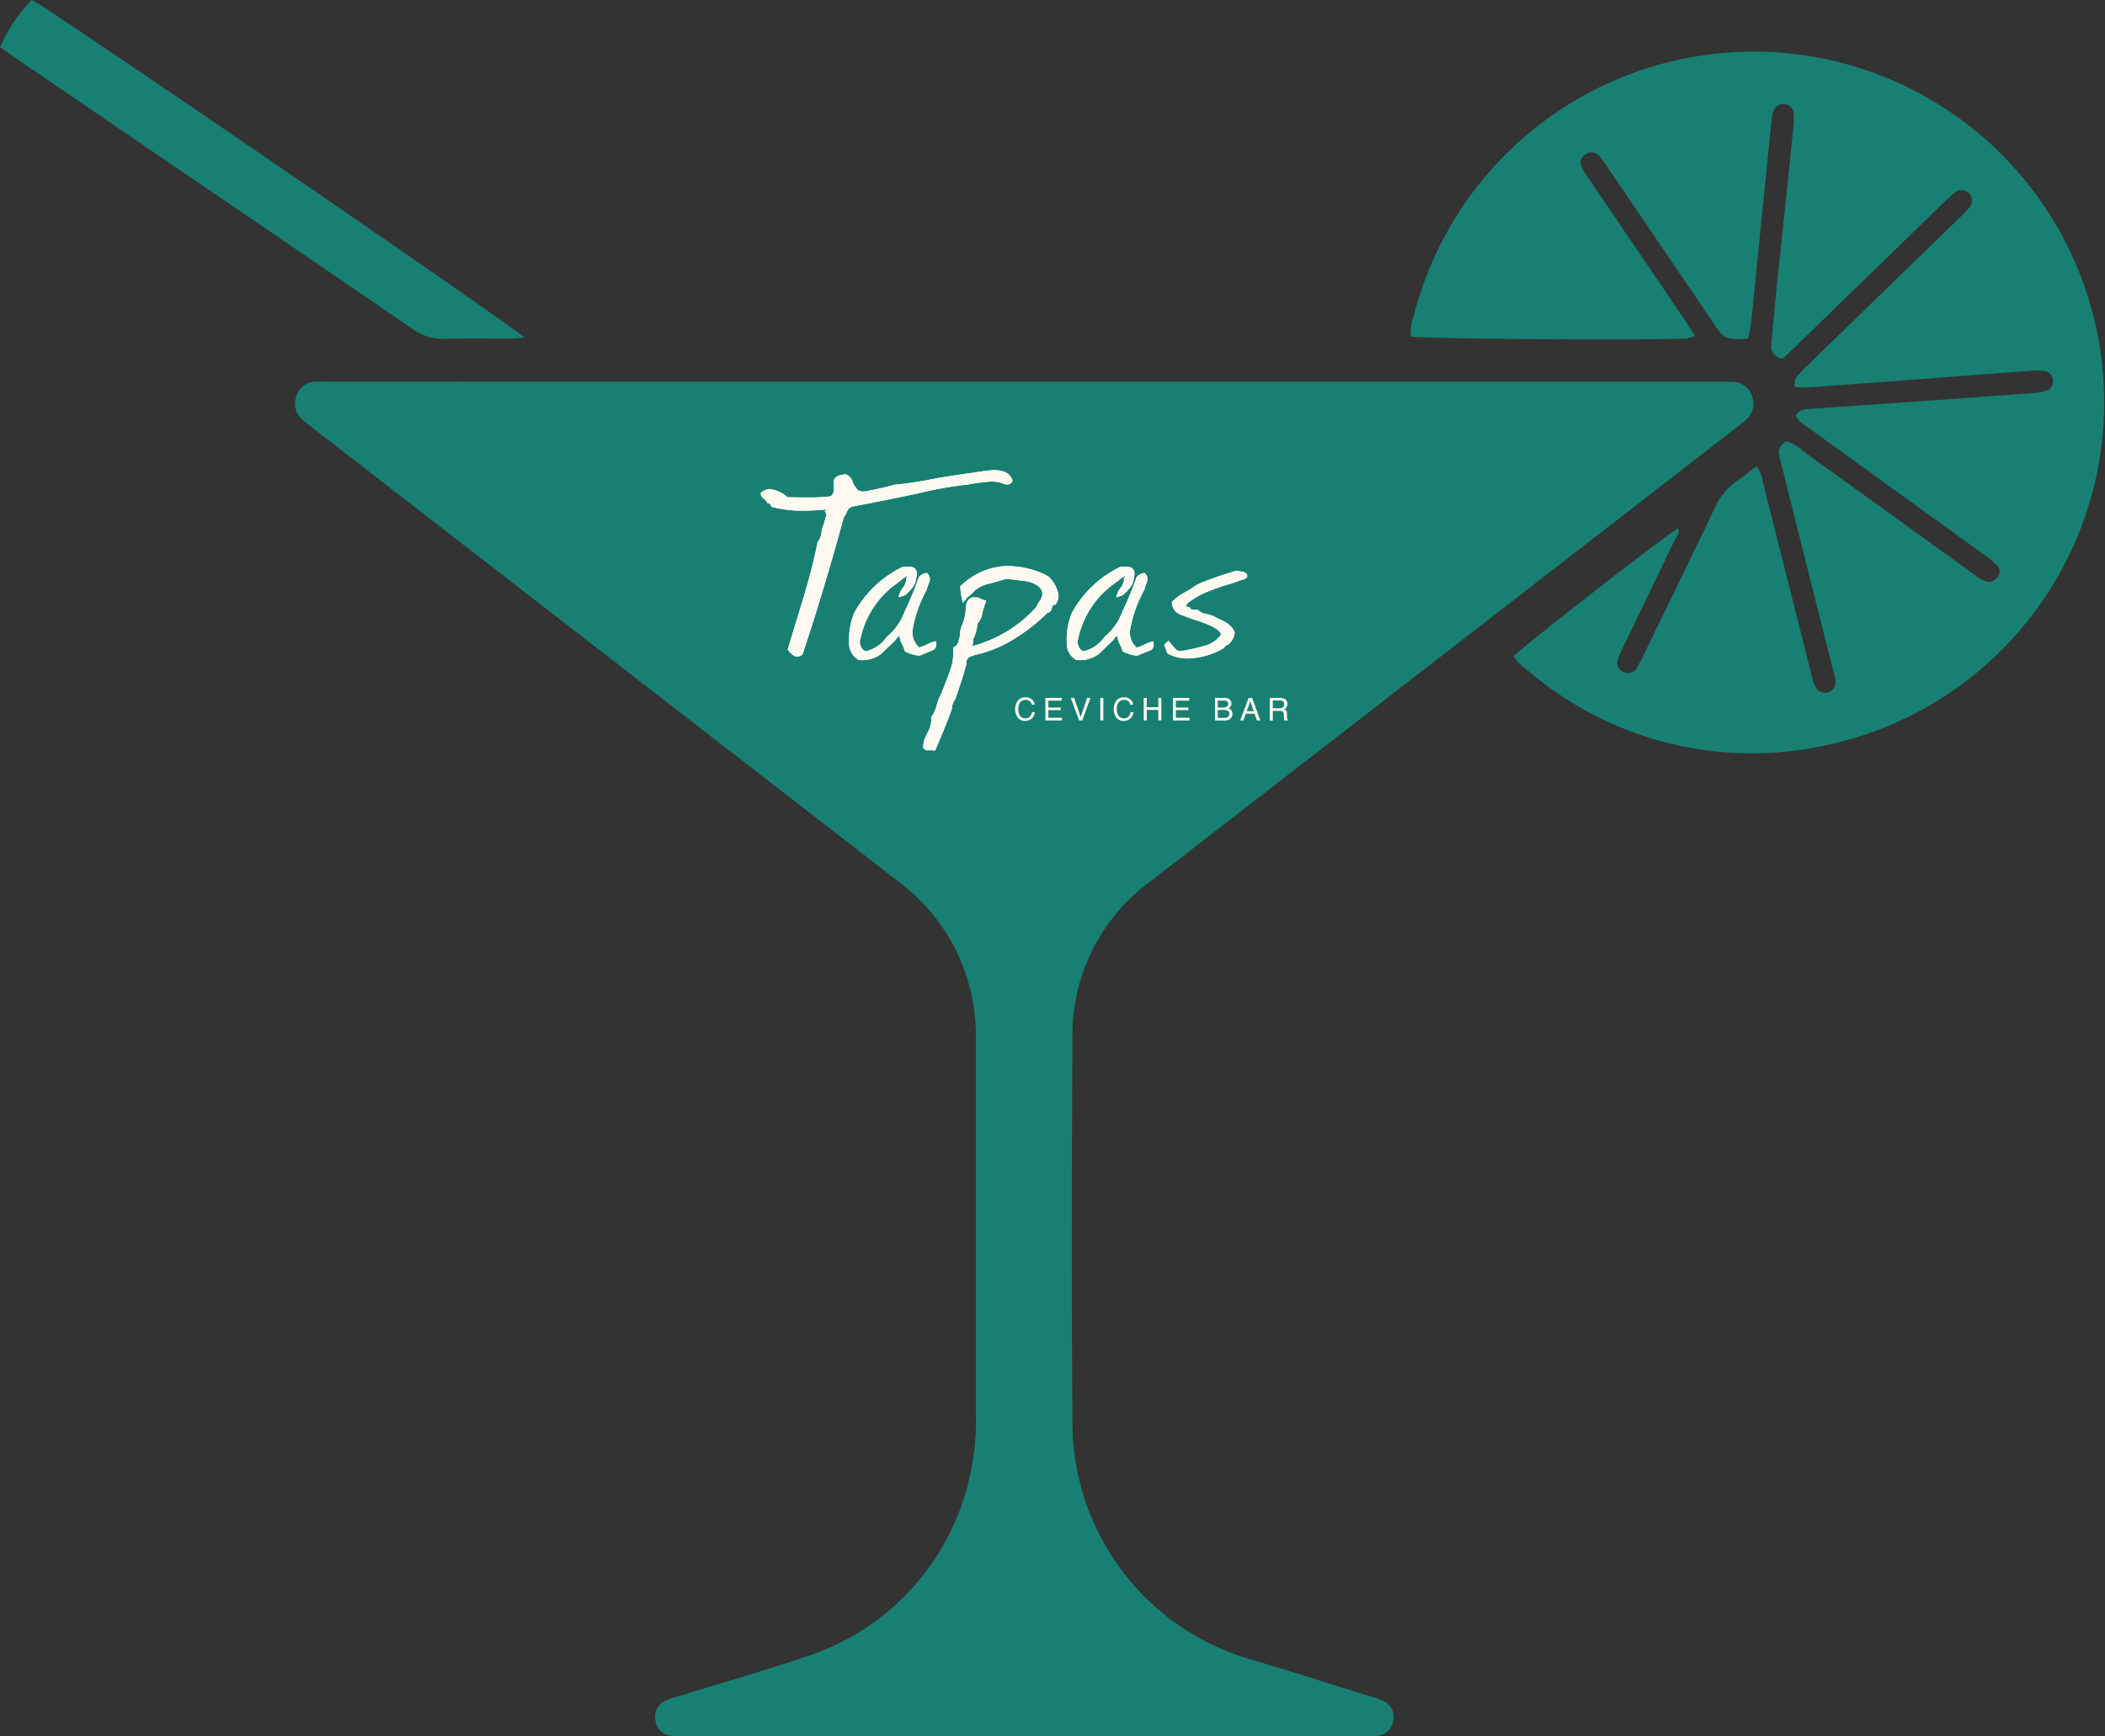<svg id="Group_157" data-name="Group 157" xmlns="http://www.w3.org/2000/svg" width="72.901" height="60.141" viewBox="0 0 72.901 60.141">
  <rect x="0" y="0" width="72.901" height="60.141" fill="#333333" stroke="none"/>
  <g id="Group_152" data-name="Group 152">
    <g id="Group_149" data-name="Group 149" transform="translate(10.222 13.216)">
      <path id="Path_576" data-name="Path 576" d="M63.775,71.9h23.79c.239,0,.475,0,.713.008a.672.672,0,0,1,.644.458.717.717,0,0,1-.175.833c-.144.13-.3.247-.452.366Q78.329,81.285,68.365,89l-.308.239A6.576,6.576,0,0,0,65.4,94.622c-.022,4.429-.031,8.859,0,13.288a8.552,8.552,0,0,0,6.145,8.237c1.388.405,2.764.852,4.144,1.279a3.4,3.4,0,0,1,.488.172.609.609,0,0,1,.33.7.623.623,0,0,1-.53.5,3.079,3.079,0,0,1-.452.014H51.93a3.071,3.071,0,0,1-.452-.017.6.6,0,0,1-.516-.508.606.606,0,0,1,.341-.7,3.76,3.76,0,0,1,.488-.169c1.424-.439,2.856-.846,4.266-1.324a8.468,8.468,0,0,0,5.759-6.153,8.776,8.776,0,0,0,.239-2.315V98.815c0-1.382,0-2.767,0-4.149a6.63,6.63,0,0,0-2.612-5.4L54.78,85.654Q46.991,79.622,39.2,73.587c-.153-.119-.308-.236-.455-.364a.72.72,0,0,1-.222-.822.686.686,0,0,1,.68-.5c.216-.008.433-.006.649-.006Q51.813,71.9,63.775,71.9Z" transform="translate(-38.481 -71.894)" fill="#178072"/>
    </g>
    <g id="Group_150" data-name="Group 150" transform="translate(48.861 1.788)">
      <path id="Path_577" data-name="Path 577" d="M65.679,79.4c.028-.15.017-.269.069-.341a4.093,4.093,0,0,1,.4-.419q2.6-2.531,5.207-5.059a5.246,5.246,0,0,0,.405-.419.367.367,0,0,0-.025-.477.36.36,0,0,0-.472-.047,5.754,5.754,0,0,0-.43.391q-2.51,2.44-5.023,4.879c-.169.164-.341.327-.522.5a.429.429,0,0,1-.4-.5c.061-.688.122-1.377.194-2.065.108-1.052.222-2.1.333-3.158q.117-1.095.225-2.193a3.687,3.687,0,0,0,.022-.58.346.346,0,0,0-.347-.319.342.342,0,0,0-.35.239,1.221,1.221,0,0,0-.069.314q-.208,2.032-.411,4.06c-.1.988-.194,1.979-.3,2.967-.017.169-.061.339-.094.527a1.488,1.488,0,0,1-.7-.008.477.477,0,0,1-.261-.167,4.63,4.63,0,0,1-.3-.425q-1.786-2.627-3.569-5.254a4.756,4.756,0,0,0-.347-.469.367.367,0,0,0-.475-.042.349.349,0,0,0-.111.461c.092.169.205.33.314.491q1.619,2.385,3.239,4.774c.119.175.225.355.361.572a1.773,1.773,0,0,1-.289.078c-1.149.072-9.075.017-9.542-.067a1.325,1.325,0,0,1,.083-.68,12.15,12.15,0,0,1,9.944-9.048,12.143,12.143,0,0,1,4.393,23.874,11.918,11.918,0,0,1-10.377-2.578,1.761,1.761,0,0,1-.491-.491c.375-.391,4.979-3.977,5.678-4.429.105.136-.019.239-.067.336-.6,1.246-1.2,2.49-1.8,3.733a3.769,3.769,0,0,0-.205.475.355.355,0,0,0,.2.43.349.349,0,0,0,.452-.133,5.084,5.084,0,0,0,.272-.516c.8-1.651,1.61-3.3,2.4-4.96a2.37,2.37,0,0,1,.841-1.038c.214-.139.408-.308.641-.483a1.227,1.227,0,0,1,.222.558q.8,3.172,1.6,6.344c.053.208.1.422.169.624.089.261.278.369.488.305A.381.381,0,0,0,67.1,89.5a3.749,3.749,0,0,0-.094-.377q-.878-3.484-1.751-6.972c-.031-.125-.064-.25-.092-.377a.425.425,0,0,1,.255-.5,1.378,1.378,0,0,1,.577.347q2.868,2.061,5.731,4.132c.122.089.244.18.369.264a.893.893,0,0,0,.233.108.352.352,0,0,0,.394-.15.307.307,0,0,0-.028-.414,4.718,4.718,0,0,0-.5-.405q-2.968-2.144-5.936-4.291c-.186-.136-.419-.23-.527-.5.056-.053.1-.13.175-.158a1.081,1.081,0,0,1,.316-.056c1.4-.1,2.8-.191,4.2-.291q1.811-.129,3.619-.264a1.569,1.569,0,0,0,.377-.075.348.348,0,0,0,.225-.358.363.363,0,0,0-.272-.325,2.236,2.236,0,0,0-.452-.011c-1.4.1-2.8.214-4.2.319-.8.061-1.6.117-2.392.175-.389.028-.774.061-1.163.083C66.018,79.413,65.874,79.4,65.679,79.4Z" transform="translate(-52.403 -67.776)" fill="#178072"/>
    </g>
    <g id="Group_151" data-name="Group 151">
      <path id="Path_578" data-name="Path 578" d="M52.965,78.825c-.255.017-.4.036-.547.036-.735,0-1.471-.014-2.2.008a1.839,1.839,0,0,1-1.143-.347c-2.24-1.546-4.493-3.075-6.741-4.607q-3.48-2.373-6.961-4.749c-.194-.133-.386-.275-.572-.405a5.545,5.545,0,0,1,1.091-1.629c.083.044.178.092.264.147C38.844,69.022,52.358,78.292,52.965,78.825Z" transform="translate(-34.798 -67.132)" fill="#178072"/>
    </g>
  </g>
  <g id="Group_156" data-name="Group 156" transform="translate(26.334 16.283)">
    <g id="Group_155" data-name="Group 155">
      <g id="Group_154" data-name="Group 154">
        <g id="Group_153" data-name="Group 153">
          <path id="Path_579" data-name="Path 579" d="M52.694,73.465a1.12,1.12,0,0,0-.427-.069,5.916,5.916,0,0,0-.8.105,12.653,12.653,0,0,0-1.7.3q-1.012.216-2.265.455a.276.276,0,0,0-.208.161,1.088,1.088,0,0,1-.122.228q-.662,2.44-1.421,4.726a.244.244,0,0,1-.333.036.929.929,0,0,1-.186-.192l.561-1.848c.219-.735.377-1.363.475-1.876a.58.58,0,0,0,.133-.319,1.032,1.032,0,0,1,.086-.311c.056-.222.086-.314.086-.278a.2.2,0,0,0-.061-.153l.061-.047-.019-.019c-.269.025-.522.039-.758.039a4.014,4.014,0,0,1-1.121-.133l-.061-.105a.136.136,0,0,0-.086-.019.315.315,0,0,0-.128-.161.225.225,0,0,1-.1-.2.613.613,0,0,1,.305-.133,1.183,1.183,0,0,1,.622.286c.261.006.491.008.7.008a6.18,6.18,0,0,0,.794-.039.3.3,0,0,0,.111-.247,1.053,1.053,0,0,0-.011-.105v-.114c0-.183.142-.283.427-.294a.371.371,0,0,1,.225.239c.044.122.086.191.128.211q.062.191.391.125c.333-.064.649-.136.952-.219a12.2,12.2,0,0,0,1.293-.191c.186-.039.6-.105,1.243-.2.064-.006.208-.028.427-.061A3.733,3.733,0,0,1,52.381,73c.341,0,.552.114.636.344,0,.069-.042.117-.122.144a.393.393,0,0,1-.086.008.341.341,0,0,1-.114-.031" transform="translate(-44.287 -72.999)" fill="#fffaf1"/>
          <path id="Path_580" data-name="Path 580" d="M52.694,73.465a1.12,1.12,0,0,0-.427-.069,5.916,5.916,0,0,0-.8.105,12.653,12.653,0,0,0-1.7.3q-1.012.216-2.265.455a.276.276,0,0,0-.208.161,1.088,1.088,0,0,1-.122.228q-.662,2.44-1.421,4.726a.244.244,0,0,1-.333.036.929.929,0,0,1-.186-.192l.561-1.848c.219-.735.377-1.363.475-1.876a.58.58,0,0,0,.133-.319,1.032,1.032,0,0,1,.086-.311c.056-.222.086-.314.086-.278a.2.2,0,0,0-.061-.153l.061-.047-.019-.019c-.269.025-.522.039-.758.039a4.014,4.014,0,0,1-1.121-.133l-.061-.105a.136.136,0,0,0-.086-.019.315.315,0,0,0-.128-.161.225.225,0,0,1-.1-.2.613.613,0,0,1,.305-.133,1.183,1.183,0,0,1,.622.286c.261.006.491.008.7.008a6.18,6.18,0,0,0,.794-.039.3.3,0,0,0,.111-.247,1.053,1.053,0,0,0-.011-.105v-.114c0-.183.142-.283.427-.294a.371.371,0,0,1,.225.239c.044.122.086.191.128.211q.062.191.391.125c.333-.064.649-.136.952-.219a12.2,12.2,0,0,0,1.293-.191c.186-.039.6-.105,1.243-.2.064-.006.208-.028.427-.061A3.733,3.733,0,0,1,52.381,73c.341,0,.552.114.636.344,0,.069-.042.117-.122.144a.393.393,0,0,1-.086.008A.341.341,0,0,1,52.694,73.465Z" transform="translate(-44.287 -72.999)" fill="#fffaf1"/>
          <path id="Path_581" data-name="Path 581" d="M48.273,77.109c-.089.033-.236.092-.439.18a1.28,1.28,0,0,1-.513-.153,1.286,1.286,0,0,0-.1-.258.707.707,0,0,1-.086-.286.555.555,0,0,0-.133.153c-.3.291-.475.458-.525.5a1.1,1.1,0,0,1-.755.191.65.65,0,0,1-.33-.591,2.437,2.437,0,0,1,.172-1.03,3.757,3.757,0,0,1,1.7-1.61h.194c.186,0,.28.086.28.258a1.69,1.69,0,0,1-.072.344,1.347,1.347,0,0,1-.269.325c-.025.044-.122.089-.294.133a.8.8,0,0,1,.194-.38c.008-.019.028-.069.061-.153a.108.108,0,0,0,.011-.058.208.208,0,0,0-.011-.067c.042-.025.061-.047.061-.067-.05-.006-.133.047-.255.161a.965.965,0,0,0-.122.086,3.143,3.143,0,0,0-1.282,2.04c.033.183.105.286.219.305a1.192,1.192,0,0,0,.719-.5,1.984,1.984,0,0,0,.611-.858,12.231,12.231,0,0,0,.5-1.21.419.419,0,0,1,.269-.142.281.281,0,0,1,.111.211.481.481,0,0,1-.05.18c-.033.094-.053.158-.061.191a4.478,4.478,0,0,0-.488,1.39.7.7,0,0,0,.233.611,2.227,2.227,0,0,0,.305-.125,1.068,1.068,0,0,1,.269-.094.366.366,0,0,1,.011.094.209.209,0,0,1-.133.225" transform="translate(-42.319 -70.861)" fill="#fffaf1"/>
          <path id="Path_582" data-name="Path 582" d="M48.273,77.109c-.089.033-.236.092-.439.18a1.28,1.28,0,0,1-.513-.153,1.286,1.286,0,0,0-.1-.258.707.707,0,0,1-.086-.286.555.555,0,0,0-.133.153c-.3.291-.475.458-.525.5a1.1,1.1,0,0,1-.755.191.65.65,0,0,1-.33-.591,2.437,2.437,0,0,1,.172-1.03,3.757,3.757,0,0,1,1.7-1.61h.194c.186,0,.28.086.28.258a1.69,1.69,0,0,1-.072.344,1.347,1.347,0,0,1-.269.325c-.025.044-.122.089-.294.133a.8.8,0,0,1,.194-.38c.008-.019.028-.069.061-.153a.108.108,0,0,0,.011-.058.208.208,0,0,0-.011-.067c.042-.025.061-.047.061-.067-.05-.006-.133.047-.255.161a.965.965,0,0,0-.122.086,3.143,3.143,0,0,0-1.282,2.04c.033.183.105.286.219.305a1.192,1.192,0,0,0,.719-.5,1.984,1.984,0,0,0,.611-.858,12.231,12.231,0,0,0,.5-1.21.419.419,0,0,1,.269-.142.281.281,0,0,1,.111.211.481.481,0,0,1-.05.18c-.033.094-.053.158-.061.191a4.478,4.478,0,0,0-.488,1.39.7.7,0,0,0,.233.611,2.227,2.227,0,0,0,.305-.125,1.068,1.068,0,0,1,.269-.094.366.366,0,0,1,.011.094A.209.209,0,0,1,48.273,77.109Z" transform="translate(-42.319 -70.861)" fill="#fffaf1"/>
          <path id="Path_583" data-name="Path 583" d="M48.013,76.969a4.514,4.514,0,0,0,2.22-1.354,1,1,0,0,1,.111-.2.514.514,0,0,0,.1-.247c0-.216-.183-.366-.55-.447-.236-.031-.469-.061-.7-.086-.042.019-.241.075-.6.172a1.157,1.157,0,0,0-.513.258,1.2,1.2,0,0,1-.233.211c-.008.014-.061.075-.158.191A2.942,2.942,0,0,1,47.6,74.9a2.434,2.434,0,0,1,1.476-.7,3.021,3.021,0,0,1,1.563.344,1.118,1.118,0,0,1,.366.677.516.516,0,0,1-.111.314c-.067,0-.1.022-.111.067a.672.672,0,0,1-.036.128.147.147,0,0,1-.122.08,6.192,6.192,0,0,1-1.063.849,4.431,4.431,0,0,1-1.307.583,1.694,1.694,0,0,0-.316.094.219.219,0,0,0-.122.247c-.072.272-.2.683-.391,1.229a.489.489,0,0,0-.108.305c-.105.311-.3.8-.586,1.468a1.68,1.68,0,0,0-.244-.008.16.16,0,0,1-.172-.105A1.011,1.011,0,0,1,46.453,80a1.178,1.178,0,0,0,.147-.452.511.511,0,0,0-.011-.114,1.109,1.109,0,0,0,.194-.411,1.676,1.676,0,0,1,.172-.43c.064-.172.164-.43.291-.772a1.949,1.949,0,0,0,.111-.81.266.266,0,0,0,.172-.172c.017-.069.036-.144.061-.219a.847.847,0,0,1,.072-.372,1.888,1.888,0,0,0,.108-.344c0-.014.011-.125.036-.333a.316.316,0,0,1,.172-.278.478.478,0,0,1,.377.058.888.888,0,0,0,.147.039,3.48,3.48,0,0,0-.133.419.682.682,0,0,1-.172.38,1.548,1.548,0,0,1-.158.563.4.4,0,0,1-.028.216" transform="translate(-40.679 -70.872)" fill="#fffaf1"/>
          <path id="Path_584" data-name="Path 584" d="M48.013,76.969a4.514,4.514,0,0,0,2.22-1.354,1,1,0,0,1,.111-.2.514.514,0,0,0,.1-.247c0-.216-.183-.366-.55-.447-.236-.031-.469-.061-.7-.086-.042.019-.241.075-.6.172a1.157,1.157,0,0,0-.513.258,1.2,1.2,0,0,1-.233.211c-.008.014-.061.075-.158.191A2.942,2.942,0,0,1,47.6,74.9a2.434,2.434,0,0,1,1.476-.7,3.021,3.021,0,0,1,1.563.344,1.118,1.118,0,0,1,.366.677.516.516,0,0,1-.111.314c-.067,0-.1.022-.111.067a.672.672,0,0,1-.036.128.147.147,0,0,1-.122.08,6.192,6.192,0,0,1-1.063.849,4.431,4.431,0,0,1-1.307.583,1.694,1.694,0,0,0-.316.094.219.219,0,0,0-.122.247c-.072.272-.2.683-.391,1.229a.489.489,0,0,0-.108.305c-.105.311-.3.8-.586,1.468a1.68,1.68,0,0,0-.244-.008.16.16,0,0,1-.172-.105A1.011,1.011,0,0,1,46.453,80a1.178,1.178,0,0,0,.147-.452.511.511,0,0,0-.011-.114,1.109,1.109,0,0,0,.194-.411,1.676,1.676,0,0,1,.172-.43c.064-.172.164-.43.291-.772a1.949,1.949,0,0,0,.111-.81.266.266,0,0,0,.172-.172c.017-.069.036-.144.061-.219a.847.847,0,0,1,.072-.372,1.888,1.888,0,0,0,.108-.344c0-.014.011-.125.036-.333a.316.316,0,0,1,.172-.278.478.478,0,0,1,.377.058.888.888,0,0,0,.147.039,3.48,3.48,0,0,0-.133.419.682.682,0,0,1-.172.38,1.548,1.548,0,0,1-.158.563A.4.4,0,0,1,48.013,76.969Z" transform="translate(-40.679 -70.872)" fill="#fffaf1"/>
          <path id="Path_585" data-name="Path 585" d="M50.992,77.109c-.089.033-.236.092-.439.18a1.28,1.28,0,0,1-.513-.153,1.285,1.285,0,0,0-.1-.258.707.707,0,0,1-.086-.286.608.608,0,0,0-.133.153c-.3.291-.475.458-.525.5a1.1,1.1,0,0,1-.758.191.65.65,0,0,1-.33-.591,2.436,2.436,0,0,1,.172-1.03,3.757,3.757,0,0,1,1.7-1.61h.194c.186,0,.28.086.28.258a1.689,1.689,0,0,1-.072.344,1.347,1.347,0,0,1-.269.325q-.037.067-.291.133a.8.8,0,0,1,.194-.38c.008-.019.028-.069.061-.153a.109.109,0,0,0,.011-.058.208.208,0,0,0-.011-.067c.042-.025.061-.047.061-.067-.05-.006-.133.047-.255.161a.964.964,0,0,0-.122.086,3.143,3.143,0,0,0-1.282,2.04c.033.183.105.286.219.305a1.192,1.192,0,0,0,.719-.5,1.984,1.984,0,0,0,.611-.858,12.228,12.228,0,0,0,.5-1.21.419.419,0,0,1,.269-.142.278.278,0,0,1,.108.211.481.481,0,0,1-.05.18c-.033.094-.053.158-.061.191A4.478,4.478,0,0,0,50.3,76.4a.7.7,0,0,0,.23.611,2.227,2.227,0,0,0,.305-.125,1.068,1.068,0,0,1,.269-.094.365.365,0,0,1,.011.094.2.2,0,0,1-.128.225" transform="translate(-37.497 -70.861)" fill="#fffaf1"/>
          <path id="Path_586" data-name="Path 586" d="M50.992,77.109c-.089.033-.236.092-.439.18a1.28,1.28,0,0,1-.513-.153,1.285,1.285,0,0,0-.1-.258.707.707,0,0,1-.086-.286.608.608,0,0,0-.133.153c-.3.291-.475.458-.525.5a1.1,1.1,0,0,1-.758.191.65.65,0,0,1-.33-.591,2.436,2.436,0,0,1,.172-1.03,3.757,3.757,0,0,1,1.7-1.61h.194c.186,0,.28.086.28.258a1.689,1.689,0,0,1-.072.344,1.347,1.347,0,0,1-.269.325q-.037.067-.291.133a.8.8,0,0,1,.194-.38c.008-.019.028-.069.061-.153a.109.109,0,0,0,.011-.058.208.208,0,0,0-.011-.067c.042-.025.061-.047.061-.067-.05-.006-.133.047-.255.161a.964.964,0,0,0-.122.086,3.143,3.143,0,0,0-1.282,2.04c.033.183.105.286.219.305a1.192,1.192,0,0,0,.719-.5,1.984,1.984,0,0,0,.611-.858,12.228,12.228,0,0,0,.5-1.21.419.419,0,0,1,.269-.142.278.278,0,0,1,.108.211.481.481,0,0,1-.05.18c-.033.094-.053.158-.061.191A4.478,4.478,0,0,0,50.3,76.4a.7.7,0,0,0,.23.611,2.227,2.227,0,0,0,.305-.125,1.068,1.068,0,0,1,.269-.094.365.365,0,0,1,.011.094A.2.2,0,0,1,50.992,77.109Z" transform="translate(-37.497 -70.861)" fill="#fffaf1"/>
          <path id="Path_587" data-name="Path 587" d="M50.067,75.486c.042.006.056.008.05.008a.045.045,0,0,1-.025.008l.133.028c-.008.031.011.053.061.067a.129.129,0,0,1,.05.019.191.191,0,0,1,.061-.008h.086a.6.6,0,0,0,.325.153.9.9,0,0,1,.336.133c.358.139.566.308.622.505a.627.627,0,0,1-.244.43.11.11,0,0,0-.086.047.38.38,0,0,1-.061.067,2.548,2.548,0,0,1-1.3.352,1.428,1.428,0,0,1-.647-.18c-.064-.2-.1-.286-.1-.247,0-.064.053-.125.158-.18a3.132,3.132,0,0,0,.219.266.243.243,0,0,0,.244.078,6.79,6.79,0,0,0,.758-.172,1,1,0,0,0,.586-.391c-.025-.153-.294-.311-.8-.477-.164-.05-.366-.125-.611-.219a.464.464,0,0,1-.291-.438,1.907,1.907,0,0,1,.4-.305,5.113,5.113,0,0,0,.452-.278,3.517,3.517,0,0,1,.538-.219c.114-.05.394-.142.841-.278.147.025.225.039.233.039.089.025.139.069.147.133s-.053.1-.158.142a2.016,2.016,0,0,0-.25.08,1.732,1.732,0,0,1-.25.08,5.549,5.549,0,0,0-.55.191,2.885,2.885,0,0,0-.866.466c0,.014-.019.044-.061.094h0Z" transform="translate(-35.34 -70.771)" fill="#fffaf1"/>
          <path id="Path_588" data-name="Path 588" d="M50.067,75.486c.042.006.056.008.05.008a.045.045,0,0,1-.025.008l.133.028c-.008.031.011.053.061.067a.129.129,0,0,1,.05.019.191.191,0,0,1,.061-.008h.086a.6.6,0,0,0,.325.153.9.9,0,0,1,.336.133c.358.139.566.308.622.505a.627.627,0,0,1-.244.43.11.11,0,0,0-.086.047.38.38,0,0,1-.061.067,2.548,2.548,0,0,1-1.3.352,1.428,1.428,0,0,1-.647-.18c-.064-.2-.1-.286-.1-.247,0-.064.053-.125.158-.18a3.132,3.132,0,0,0,.219.266.243.243,0,0,0,.244.078,6.79,6.79,0,0,0,.758-.172,1,1,0,0,0,.586-.391c-.025-.153-.294-.311-.8-.477-.164-.05-.366-.125-.611-.219a.464.464,0,0,1-.291-.438,1.907,1.907,0,0,1,.4-.305,5.113,5.113,0,0,0,.452-.278,3.517,3.517,0,0,1,.538-.219c.114-.05.394-.142.841-.278.147.025.225.039.233.039.089.025.139.069.147.133s-.053.1-.158.142a2.016,2.016,0,0,0-.25.08,1.732,1.732,0,0,1-.25.08,5.549,5.549,0,0,0-.55.191,2.885,2.885,0,0,0-.866.466c0,.014-.019.044-.061.094h0Z" transform="translate(-35.34 -70.771)" fill="#fffaf1"/>
          <path id="Path_589" data-name="Path 589" d="M48.052,75.912a.28.28,0,0,1,.089.178h-.1a.2.2,0,0,0-.214-.164.236.236,0,0,0-.183.08.373.373,0,0,0-.069.25.363.363,0,0,0,.064.222.224.224,0,0,0,.189.086A.2.2,0,0,0,48,76.475a.327.327,0,0,0,.047-.125h.1a.334.334,0,0,1-.092.205.35.35,0,0,1-.472.017.509.509,0,0,1-.028-.619.325.325,0,0,1,.269-.119.32.32,0,0,1,.225.078" transform="translate(-38.642 -67.966)" fill="#fffaf1"/>
          <path id="Path_590" data-name="Path 590" d="M47.843,75.842h.566v.094h-.463v.239h.43v.089h-.43v.266h.472v.092h-.574Z" transform="translate(-37.973 -67.952)" fill="#fffaf1"/>
          <path id="Path_591" data-name="Path 591" d="M48.277,75.842l.225.663.222-.663h.117l-.283.78h-.114l-.283-.78Z" transform="translate(-37.41 -67.952)" fill="#fffaf1"/>
          <rect id="Rectangle_4" data-name="Rectangle 4" width="0.105" height="0.78" transform="translate(11.772 7.89)" fill="#fffaf1"/>
          <path id="Path_592" data-name="Path 592" d="M49.281,75.912a.28.28,0,0,1,.089.178h-.1a.2.2,0,0,0-.214-.164.236.236,0,0,0-.183.08.373.373,0,0,0-.069.25.363.363,0,0,0,.064.222.224.224,0,0,0,.189.086.2.2,0,0,0,.175-.089.327.327,0,0,0,.047-.125h.1a.335.335,0,0,1-.092.205.35.35,0,0,1-.472.017.509.509,0,0,1-.028-.619.325.325,0,0,1,.269-.119.32.32,0,0,1,.225.078" transform="translate(-36.46 -67.966)" fill="#fffaf1"/>
          <path id="Path_593" data-name="Path 593" d="M49.07,75.842h.105v.322h.4v-.322h.105v.78h-.105v-.364h-.4v.364H49.07Z" transform="translate(-35.794 -67.952)" fill="#fffaf1"/>
          <path id="Path_594" data-name="Path 594" d="M49.434,75.842H50v.094h-.463v.239h.43v.089h-.43v.266h.472v.092h-.574Z" transform="translate(-35.148 -67.952)" fill="#fffaf1"/>
          <path id="Path_595" data-name="Path 595" d="M49.957,75.842H50.3a.225.225,0,0,1,.2.083.194.194,0,0,1,.033.111.181.181,0,0,1-.042.122.2.2,0,0,1-.064.044.243.243,0,0,1,.089.053.182.182,0,0,1,.053.142.219.219,0,0,1-.047.136.266.266,0,0,1-.225.092h-.333v-.783Zm.3.33a.223.223,0,0,0,.105-.019.108.108,0,0,0,.058-.105.1.1,0,0,0-.064-.1.268.268,0,0,0-.105-.014h-.191v.241h.2Zm.036.361a.172.172,0,0,0,.142-.055.149.149,0,0,0,.025-.086.117.117,0,0,0-.078-.117.3.3,0,0,0-.108-.017H50.06v.275h.23Z" transform="translate(-34.22 -67.952)" fill="#fffaf1"/>
          <path id="Path_596" data-name="Path 596" d="M50.568,75.842h.119l.283.78h-.117l-.08-.233h-.305l-.086.233h-.108Zm.175.461-.119-.344L50.5,76.3Z" transform="translate(-33.657 -67.952)" fill="#fffaf1"/>
          <path id="Path_597" data-name="Path 597" d="M50.643,75.842H51a.363.363,0,0,1,.144.025.184.184,0,0,1,.108.183.222.222,0,0,1-.028.114.225.225,0,0,1-.08.072.145.145,0,0,1,.069.05.151.151,0,0,1,.025.1l0,.105a.194.194,0,0,0,.008.067.058.058,0,0,0,.033.047v.017h-.13a.255.255,0,0,1-.008-.025c0-.011,0-.031-.006-.061l-.006-.13a.109.109,0,0,0-.056-.1.243.243,0,0,0-.092-.014h-.233v.336h-.105v-.78Zm.341.358a.191.191,0,0,0,.114-.031.124.124,0,0,0,.042-.108.116.116,0,0,0-.058-.114A.186.186,0,0,0,51,75.931h-.253V76.2h.239Z" transform="translate(-33.002 -67.952)" fill="#fffaf1"/>
        </g>
      </g>
    </g>
  </g>
</svg>
